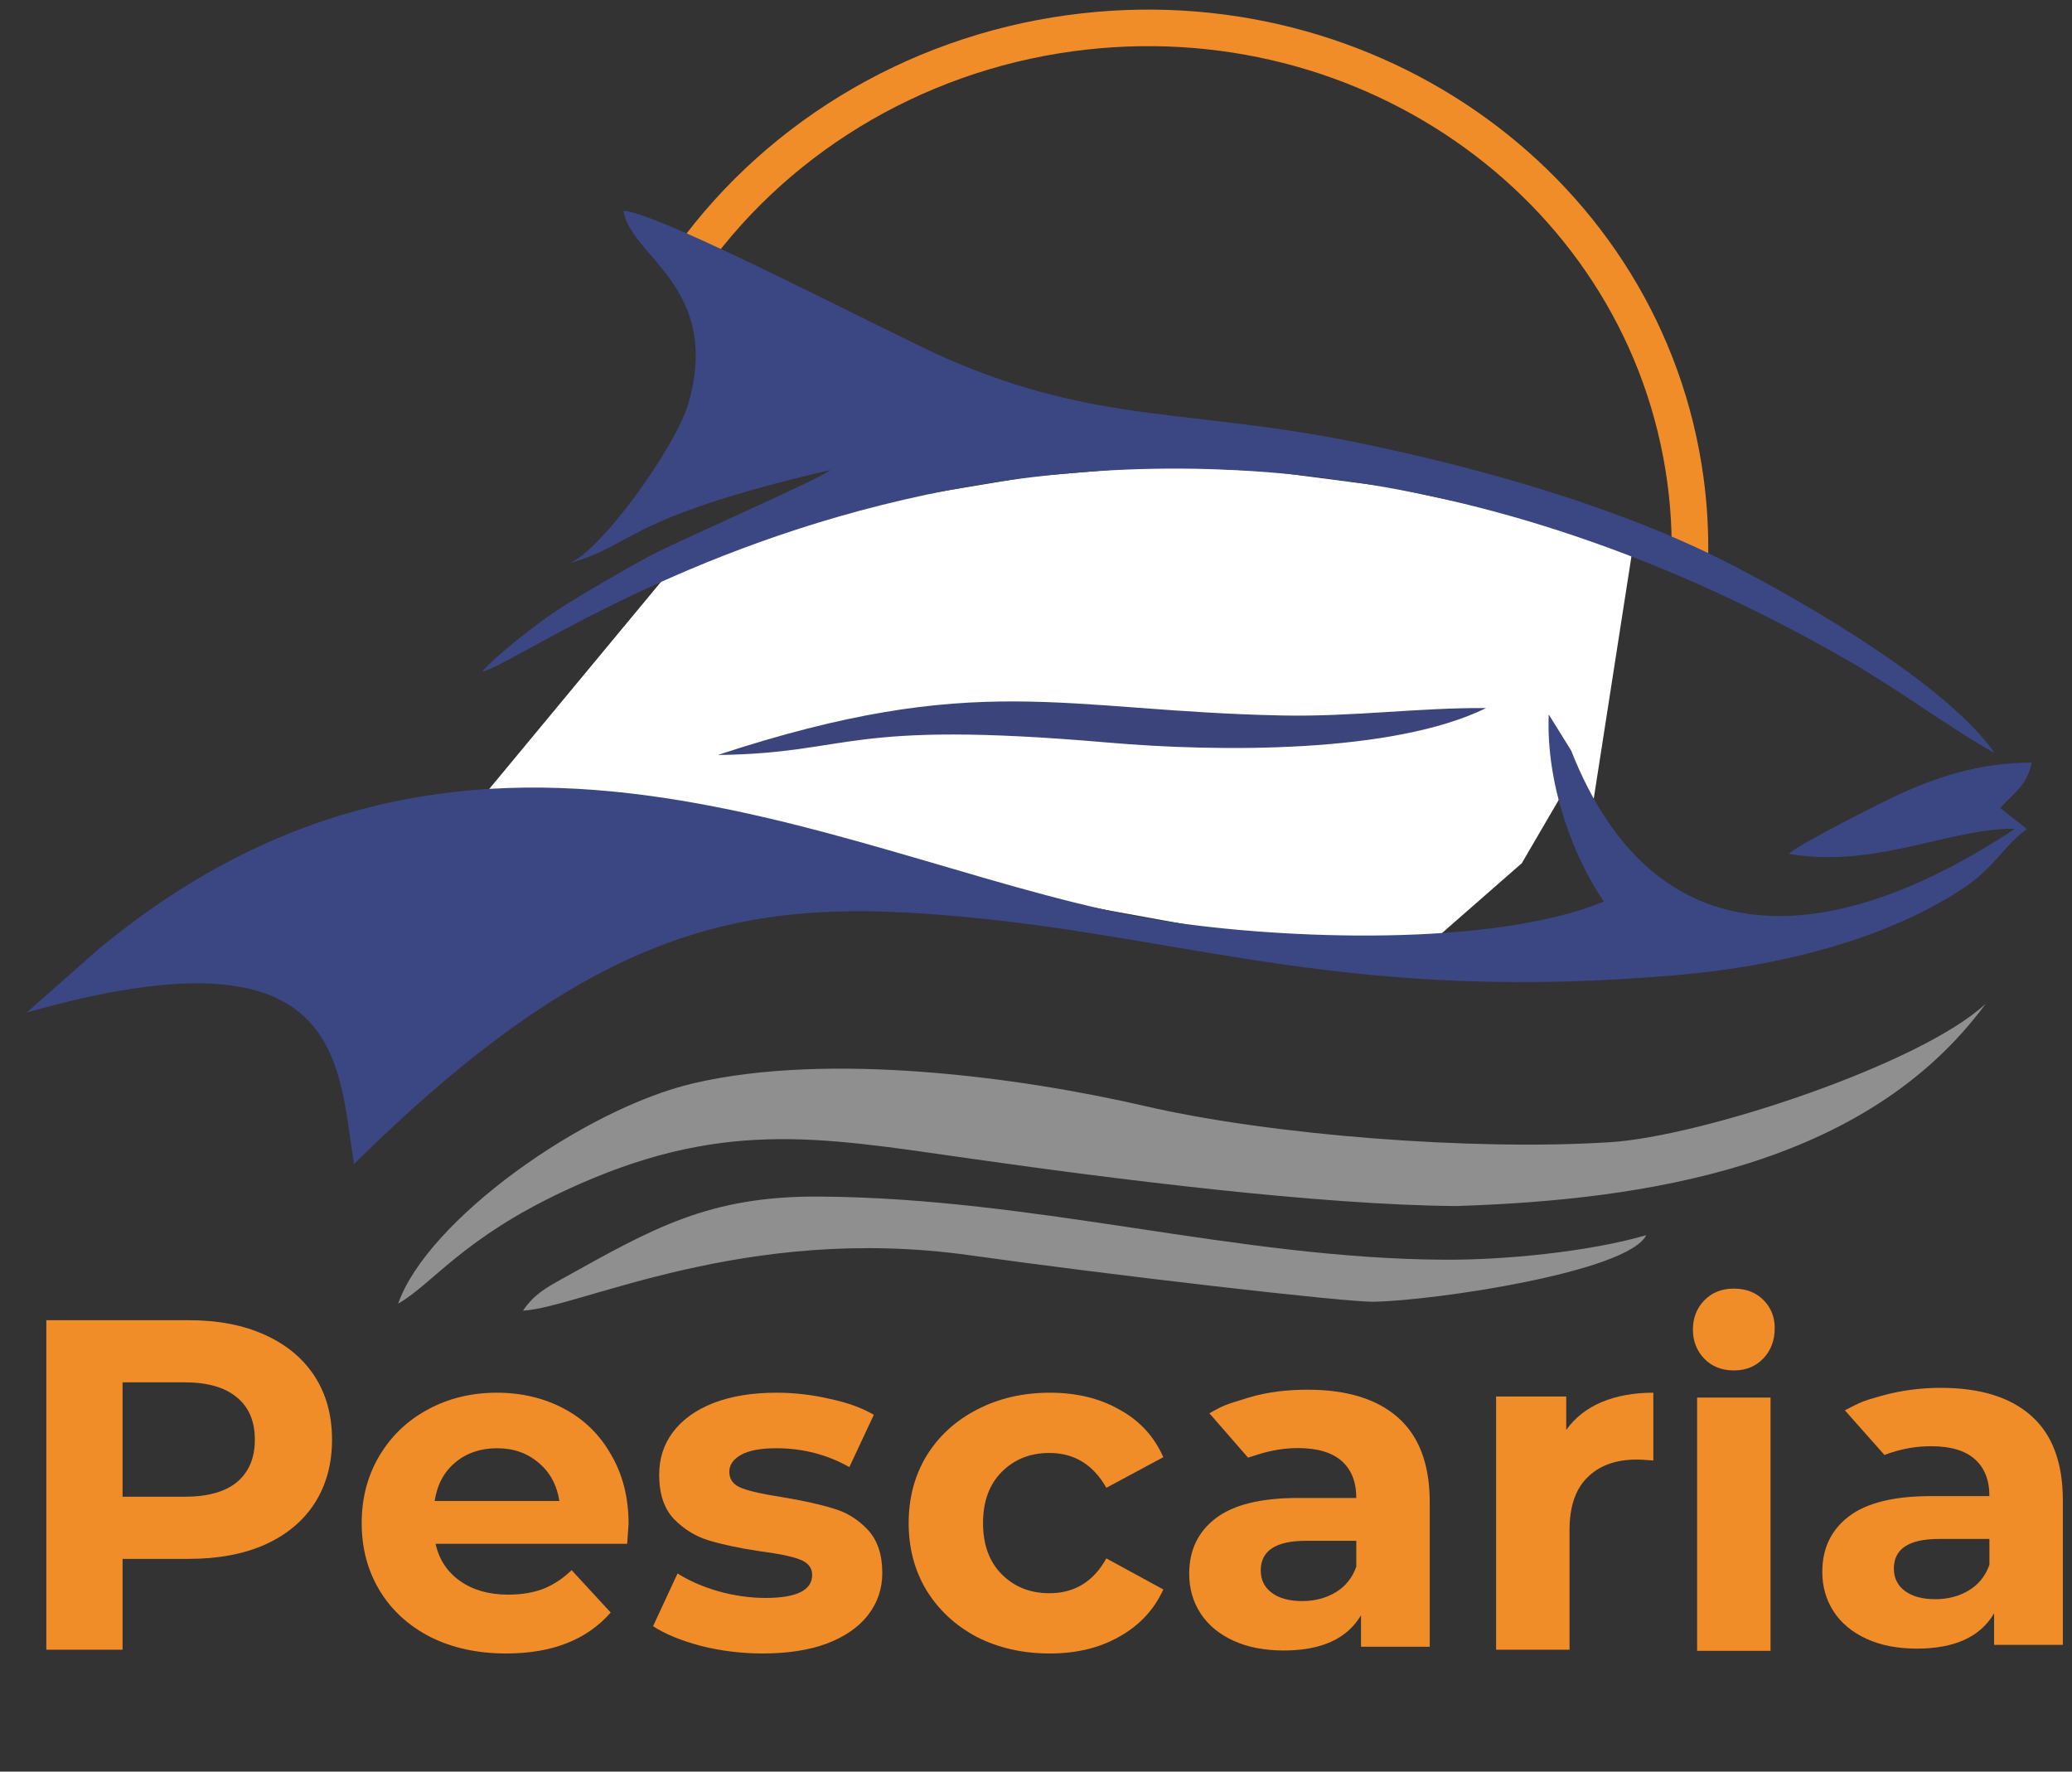 <svg width="200" height="171" viewBox="0 0 200 171" fill="none" xmlns="http://www.w3.org/2000/svg">
<rect x="0" y="0" width="200" height="171" fill="#333333" stroke="none"/>
<path d="M65.896 26.054C74.367 13.628 88.021 5.287 103.299 3.205C132.312 -0.75 158.899 18.542 162.681 46.294C163.033 48.875 163.176 51.48 163.11 54.087" stroke="#F18D29" stroke-width="3.528" stroke-miterlimit="22.926"/>
<path fill-rule="evenodd" clip-rule="evenodd" d="M50.482 126.51C55.972 126.209 71.896 118.112 93.587 121.16C106.779 123.015 130.142 125.743 132.647 125.646C138.387 125.548 157.123 122.795 158.902 119.225C153.327 120.844 145.18 121.627 139.424 121.592C119.321 121.486 100.145 115.635 79.08 115.497C68.412 115.427 62.973 118.594 54.425 123.346C52.689 124.31 51.568 124.915 50.482 126.51V126.51Z" fill="#8F8F8F"/>
<path d="M167.357 132.279C166.19 132.279 165.24 131.901 164.507 131.145C163.774 130.388 163.408 129.45 163.408 128.331C163.408 127.211 163.774 126.273 164.507 125.516C165.24 124.76 166.19 124.382 167.357 124.382C168.524 124.382 169.474 124.745 170.206 125.471C170.939 126.197 171.305 127.105 171.305 128.194C171.305 129.374 170.939 130.35 170.206 131.122C169.474 131.893 168.524 132.279 167.357 132.279V132.279Z" fill="#F18D29"/>
<path d="M18.237 127.432C21.054 127.432 23.492 127.902 25.552 128.841C27.642 129.78 29.247 131.112 30.368 132.839C31.489 134.565 32.049 136.61 32.049 138.972C32.049 141.305 31.489 143.349 30.368 145.106C29.247 146.833 27.642 148.165 25.552 149.104C23.492 150.013 21.054 150.467 18.237 150.467H11.831V159.236H4.471V127.432H18.237ZM17.828 144.47C20.04 144.47 21.721 144.001 22.872 143.062C24.023 142.092 24.598 140.729 24.598 138.972C24.598 137.185 24.023 135.822 22.872 134.883C21.721 133.914 20.04 133.429 17.828 133.429H11.831V144.47H17.828Z" fill="#F18D29"/>
<path d="M60.674 147.105C60.674 147.196 60.628 147.832 60.537 149.014H42.045C42.379 150.528 43.166 151.724 44.408 152.603C45.65 153.481 47.195 153.92 49.042 153.92C50.315 153.92 51.435 153.739 52.404 153.375C53.404 152.981 54.328 152.376 55.176 151.558L58.947 155.647C56.645 158.282 53.283 159.6 48.861 159.6C46.104 159.6 43.666 159.07 41.546 158.01C39.425 156.919 37.79 155.42 36.639 153.512C35.488 151.603 34.912 149.438 34.912 147.014C34.912 144.622 35.472 142.471 36.593 140.563C37.744 138.624 39.304 137.125 41.273 136.065C43.272 134.974 45.498 134.429 47.952 134.429C50.345 134.429 52.511 134.944 54.449 135.974C56.388 137.004 57.902 138.488 58.992 140.426C60.113 142.335 60.674 144.561 60.674 147.105ZM47.997 139.79C46.392 139.79 45.044 140.245 43.954 141.153C42.863 142.062 42.197 143.304 41.955 144.879H53.995C53.752 143.334 53.086 142.107 51.996 141.199C50.905 140.26 49.572 139.79 47.997 139.79Z" fill="#F18D29"/>
<path d="M73.623 159.6C71.594 159.6 69.61 159.357 67.671 158.873C65.733 158.358 64.188 157.722 63.037 156.965L65.4 151.876C66.49 152.573 67.808 153.148 69.352 153.602C70.897 154.026 72.412 154.239 73.896 154.239C76.894 154.239 78.394 153.496 78.394 152.012C78.394 151.316 77.985 150.816 77.167 150.513C76.349 150.21 75.092 149.953 73.396 149.74C71.397 149.438 69.746 149.089 68.444 148.696C67.141 148.302 66.005 147.605 65.036 146.606C64.097 145.606 63.627 144.182 63.627 142.335C63.627 140.79 64.067 139.427 64.945 138.246C65.854 137.034 67.156 136.095 68.853 135.429C70.579 134.762 72.608 134.429 74.941 134.429C76.667 134.429 78.379 134.626 80.075 135.02C81.801 135.383 83.225 135.898 84.346 136.564L81.983 141.608C79.832 140.396 77.485 139.79 74.941 139.79C73.426 139.79 72.29 140.002 71.533 140.426C70.776 140.85 70.397 141.396 70.397 142.062C70.397 142.819 70.806 143.349 71.624 143.652C72.442 143.955 73.744 144.243 75.531 144.516C77.531 144.849 79.166 145.212 80.438 145.606C81.71 145.969 82.816 146.651 83.755 147.651C84.694 148.65 85.163 150.043 85.163 151.83C85.163 153.345 84.709 154.693 83.8 155.874C82.892 157.055 81.559 157.979 79.802 158.646C78.076 159.282 76.016 159.6 73.623 159.6Z" fill="#F18D29"/>
<path d="M101.339 159.6C98.734 159.6 96.386 159.07 94.296 158.01C92.237 156.919 90.616 155.42 89.435 153.512C88.284 151.603 87.708 149.438 87.708 147.014C87.708 144.591 88.284 142.426 89.435 140.517C90.616 138.609 92.237 137.125 94.296 136.065C96.386 134.974 98.734 134.429 101.339 134.429C103.913 134.429 106.155 134.974 108.063 136.065C110.002 137.125 111.41 138.654 112.288 140.654L106.791 143.607C105.519 141.365 103.686 140.245 101.293 140.245C99.446 140.245 97.916 140.85 96.704 142.062C95.493 143.274 94.887 144.924 94.887 147.014C94.887 149.104 95.493 150.755 96.704 151.967C97.916 153.178 99.446 153.784 101.293 153.784C103.716 153.784 105.549 152.663 106.791 150.422L112.288 153.421C111.41 155.359 110.002 156.874 108.063 157.964C106.155 159.055 103.913 159.6 101.339 159.6Z" fill="#F18D29"/>
<path d="M126.237 134.14C130.024 134.14 132.932 135.041 134.961 136.843C136.991 138.646 138.005 141.364 138.005 144.999V158.948H131.372V155.904C130.039 158.175 127.555 159.311 123.92 159.311C122.042 159.311 120.414 158.993 119.036 158.357C117.658 157.721 116.605 156.843 115.878 155.722C115.151 154.601 114.788 153.329 114.788 151.905C114.788 149.634 115.643 147.846 117.355 146.544C119.066 145.241 121.709 144.59 125.283 144.59H130.917C130.917 143.045 130.448 141.856 129.509 141.024C128.57 140.191 127.161 139.774 125.283 139.774C123.981 139.774 122.705 139.992 121.444 140.387C121.303 140.432 120.954 140.54 120.464 140.694L116.737 136.414C118.148 135.63 118.132 135.635 120.49 134.912C122.338 134.346 124.269 134.14 126.237 134.14V134.14ZM125.692 154.541C126.904 154.541 127.979 154.26 128.918 153.7C129.857 153.14 130.524 152.314 130.917 151.224V148.725H126.056C123.148 148.725 121.694 149.679 121.694 151.587C121.694 152.496 122.05 153.215 122.762 153.746C123.474 154.276 124.45 154.541 125.692 154.541V154.541Z" fill="#F18D29"/>
<path d="M151.181 138.018C152.029 136.837 153.165 135.944 154.589 135.338C156.043 134.732 157.709 134.429 159.587 134.429V140.972C158.799 140.911 158.269 140.881 157.996 140.881C155.967 140.881 154.377 141.456 153.226 142.607C152.075 143.728 151.499 145.424 151.499 147.696V159.236H144.411V134.793H151.181V138.018Z" fill="#F18D29"/>
<path d="M163.813 134.9H170.901V159.344H163.813V134.9Z" fill="#F18D29"/>
<path d="M187.348 133.96C191.134 133.96 194.042 134.861 196.072 136.663C198.101 138.466 199.116 141.184 199.116 144.819V158.768H192.482V155.724C191.15 157.995 188.666 159.131 185.031 159.131C183.153 159.131 181.525 158.813 180.147 158.177C178.769 157.541 177.716 156.663 176.989 155.542C176.262 154.421 175.898 153.149 175.898 151.725C175.898 149.453 176.754 147.666 178.466 146.364C180.177 145.061 182.82 144.41 186.394 144.41H192.028C192.028 142.865 191.559 141.676 190.62 140.843C189.681 140.01 188.272 139.594 186.394 139.594C185.092 139.594 183.812 139.799 182.555 140.207C182.293 140.292 182.286 140.287 181.9 140.44L178.074 136.128C179.642 135.333 179.636 135.283 181.601 134.732C183.461 134.21 185.379 133.96 187.348 133.96V133.96ZM186.803 154.36C188.015 154.36 189.09 154.08 190.029 153.52C190.968 152.96 191.634 152.134 192.028 151.044V148.545H187.167C184.259 148.545 182.805 149.499 182.805 151.407C182.805 152.316 183.161 153.035 183.872 153.565C184.584 154.095 185.561 154.36 186.803 154.36V154.36Z" fill="#F18D29"/>
<path d="M48 76L65 55.5L76 51.5L87.5 48.5L99.5 46.5L111.5 45.5L122.5 46L134 47.5L145.5 50L157 53.5L153.5 76L149.5 68.5L150 77L146.5 83L138.5 90H121.5L105 87L73.5 79L60 76H48Z" fill="white" stroke="white"/>
<path fill-rule="evenodd" clip-rule="evenodd" d="M143.452 68.344C134.502 72.733 117.715 72.608 106.914 71.672C81.251 69.447 82.406 72.709 69.286 72.873C94.418 64.61 102.478 68.626 123.746 69.061C130.563 69.201 136.93 68.295 143.452 68.344V68.344Z" fill="#3B457B"/>
<path fill-rule="evenodd" clip-rule="evenodd" d="M196.102 73.607C195.689 75.836 194.304 76.589 193.068 77.993L195.644 80.013C193.371 81.679 192.497 83.773 189.475 85.76C181.843 90.777 171.647 93.249 162.112 94.097C130.63 96.894 115.055 90.54 93.03 88.494C72.735 86.608 58.209 88.626 34.171 112.358C32.564 102.327 33.189 89.029 2.572 97.737L9.506 91.621C46.651 60.805 83.497 84.373 112.146 88.86C123.907 90.702 144.081 91.426 154.815 87.026C151.947 82.861 149.213 75.836 149.492 68.963L151.657 72.45C159.727 92.917 176.769 91.738 194.506 79.99C188.192 79.931 180.957 83.867 172.677 82.414C173.308 81.655 181.494 77.523 182.96 76.837C186.737 75.074 190.924 73.626 196.102 73.607V73.607Z" fill="#3A4783"/>
<path fill-rule="evenodd" clip-rule="evenodd" d="M54.836 54.388C57.755 53.543 65.255 43.163 66.469 38.873C69.638 27.664 60.846 24.767 60.182 20.347C63.742 20.521 86.103 32.313 91.417 34.625C106.011 40.973 114.957 39.432 130.984 42.714C143.537 45.284 156.532 49.116 166.533 54.2C175.106 58.556 188.306 66.492 192.526 72.689C187.936 70.103 183.386 66.633 178.235 63.673C105.831 22.075 51.992 63.685 46.53 64.844C47.788 63.325 52.065 59.977 54.201 58.631C57.017 56.856 59.711 55.315 62.539 53.755C65.009 52.39 79.593 46.044 80.139 45.366C59.806 50.122 61.398 52.617 54.836 54.388V54.388Z" fill="#3A4783"/>
<path fill-rule="evenodd" clip-rule="evenodd" d="M38.432 125.832C41.795 123.902 44.626 119.552 54.512 114.933C69.421 107.967 78.915 109.727 93.315 111.782C107.503 113.807 127.259 116.31 140.565 116.412C158.704 115.821 180.08 112.674 191.677 96.874C185.423 102.72 164.247 109.716 155.361 110.253C142.126 111.091 122.689 109.575 110.544 106.767C98.344 103.946 80.089 101.524 67.017 104.544C56.315 107.017 41.215 117.829 38.432 125.832V125.832Z" fill="#8F8F8F"/>
</svg>
